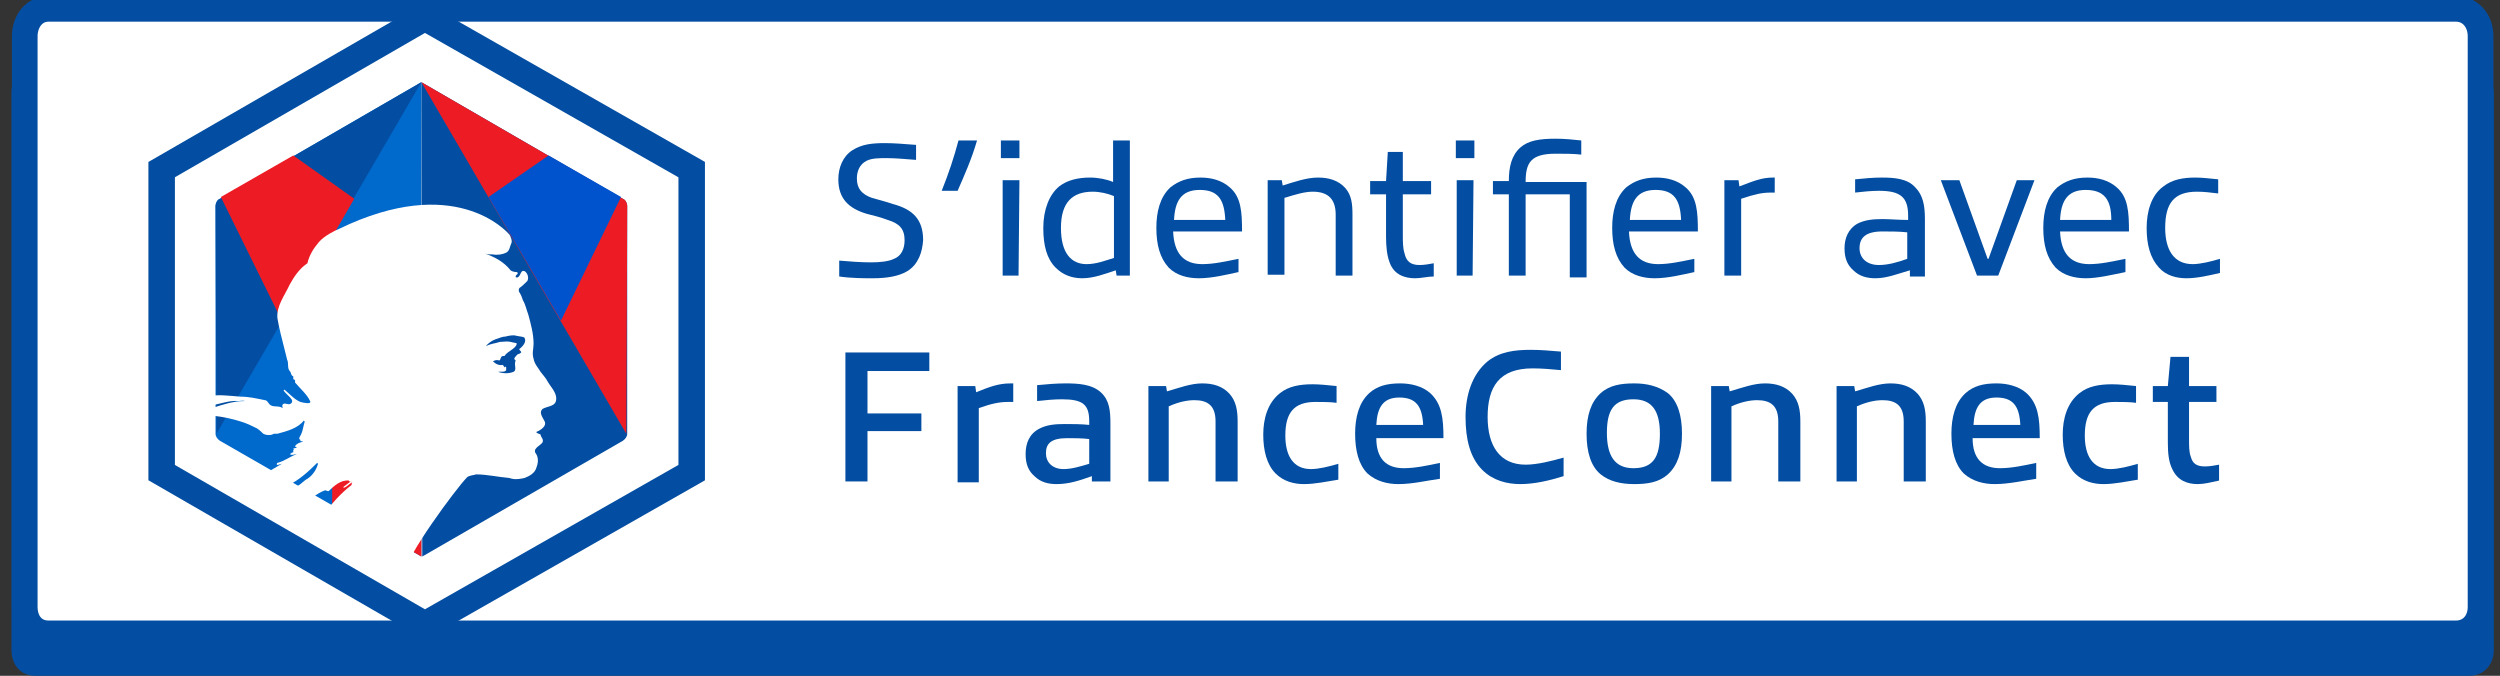 <?xml version="1.0" encoding="utf-8"?>
<!-- Generator: Adobe Illustrator 18.1.1, SVG Export Plug-In . SVG Version: 6.00 Build 0)  -->
<svg version="1.0" xmlns="http://www.w3.org/2000/svg" xmlns:xlink="http://www.w3.org/1999/xlink" x="0px" y="0px"
	 viewBox="0 0 283 76.5" enable-background="new 0 0 283 76.5" xml:space="preserve">
<rect x="0" y="0" width="283" height="76.5" fill="#333333" stroke="none"/>
<g id="Calque_1">
</g>
<g id="Calque_4">
</g>
<g id="Calque_7">
</g>
<g id="Calque_5">
</g>
<g id="Calque_2">
</g>
<g id="Calque_6">
</g>
<g id="Calque_3">
	<path id="XMLID_132_" fill="#034EA2" d="M48.1,7.5H4c-1.7,0-2.7,1.4-2.7,3v63.1c0,1.6,1,2.9,2.7,2.9h275.5c1.7,0,2.8-1.3,2.8-2.9
		V10.6c0-1.6-1.1-3-2.8-3H48.1"/>
	<path id="XMLID_131_" fill="#FFFFFF" stroke="#034EA2" stroke-width="2.909" stroke-miterlimit="10" d="M49.1,1H5.5
		C3.8,1,2.8,2.5,2.8,4.1v64.6c0,1.7,1,3,2.7,3H278c1.7,0,2.8-1.3,2.8-3V4.1c0-1.7-1.1-3.1-2.8-3.1H49.1"/>
	<g>
		<path fill="#034EA2" d="M102.7,30.7c-1,0.6-2.4,0.8-3.9,0.8c-1,0-2.4,0-3.8-0.2v-1.8c1.2,0.1,2.4,0.2,3.6,0.2c1,0,2-0.1,2.6-0.4
			c0.8-0.3,1.2-1.1,1.2-2.1c0-1.3-0.6-1.9-1.9-2.3c-0.8-0.3-1.6-0.5-2.4-0.7c-2-0.6-3.2-1.7-3.2-3.9c0-1.3,0.5-2.6,1.6-3.3
			c1.1-0.7,2.3-0.8,3.7-0.8c1,0,2.2,0.1,3.5,0.2v1.7c-1.2-0.1-2.4-0.2-3.3-0.2c-0.9,0-1.7,0-2.3,0.3c-0.8,0.4-1.1,1.2-1.1,2
			c0,1.2,0.6,1.8,1.7,2.2c0.7,0.2,1.5,0.4,2.4,0.7c2.2,0.6,3.4,1.7,3.4,4.1C104.4,28.5,104,29.9,102.7,30.7z"/>
		<path fill="#034EA2" d="M106.6,21.6c0.8-2,1.4-3.8,1.9-5.7h2.1c-0.6,2.1-1.5,4.1-2.2,5.7H106.6z"/>
		<path fill="#034EA2" d="M113.3,17.9v-2h2.1v2H113.3z M115.3,31.2h-1.8V20.4h1.9L115.3,31.2L115.3,31.2z"/>
		<path fill="#034EA2" d="M126.4,31.2l-0.1-0.6c-1.2,0.4-2.5,0.9-3.8,0.9c-1.2,0-2.2-0.4-3-1.2c-1-1-1.4-2.5-1.4-4.5
			c0-2.1,0.7-3.8,1.8-4.7c0.9-0.7,2.1-1,3.5-1c0.9,0,1.9,0.2,2.6,0.5v-4.7h1.9v15.3H126.4z M126.1,29.2v-7c-0.7-0.3-1.6-0.5-2.4-0.5
			c-2.3,0-3.6,1.2-3.6,4.1c0,2.9,1.2,4.1,2.9,4.1C124.1,29.9,125.1,29.5,126.1,29.2z"/>
		<path fill="#034EA2" d="M135.7,31.5c-1.2,0-2.5-0.3-3.4-1.2c-1-1.1-1.4-2.6-1.4-4.5c0-1.8,0.4-3.5,1.6-4.6
			c0.9-0.7,1.9-1.1,3.4-1.1c1.2,0,2.4,0.3,3.3,1.1c1.3,1.1,1.4,2.8,1.4,5h-7.8c0.1,2.5,1.2,3.7,3.3,3.7c1.3,0,2.6-0.3,4.1-0.6v1.5
			C138.8,31.1,137.2,31.5,135.7,31.5z M135.8,21.5c-2.1,0-2.8,1.3-2.9,3.4h5.8C138.6,22.6,137.9,21.5,135.8,21.5z"/>
		<path fill="#034EA2" d="M151.2,31.2v-6.9c0-1.9-1-2.6-2.6-2.6c-0.9,0-1.9,0.3-3.2,0.7v8.7h-1.9V20.4h1.6l0.1,0.6
			c1.3-0.4,2.7-0.9,4-0.9c1.2,0,2.3,0.3,3.1,1.2c0.7,0.8,0.8,1.8,0.8,3v6.9H151.2z"/>
		<path fill="#034EA2" d="M160.2,31.5c-1.2,0-2.4-0.4-2.9-1.8c-0.3-0.8-0.4-1.8-0.4-2.9v-4.8h-1.8v-1.5h1.8l0.2-3.3h1.7v3.3h3.2v1.5
			h-3.2v4.6c0,0.8,0,1.5,0.2,2.1c0.2,0.9,0.7,1.3,1.7,1.3c0.5,0,1.1-0.1,1.6-0.2v1.5C161.6,31.3,160.9,31.5,160.2,31.5z"/>
		<path fill="#034EA2" d="M164.8,17.9v-2h2.1v2H164.8z M166.7,31.2h-1.8V20.4h1.9L166.7,31.2L166.7,31.2z"/>
		<path fill="#034EA2" d="M177.7,31.2v-9.2h-5v9.2h-1.9v-9.2H169v-1.5h1.8c0-1.6,0.3-2.9,1.3-3.8c0.9-0.8,2.2-1,4-1
			c1,0,2,0.1,2.9,0.2v1.6c-0.9-0.1-1.9-0.1-2.9-0.1c-2.8,0-3.4,1-3.4,3.2h6.9v10.8H177.7z"/>
		<path fill="#034EA2" d="M187.3,31.5c-1.2,0-2.5-0.3-3.4-1.2c-1-1.1-1.4-2.6-1.4-4.5c0-1.8,0.4-3.5,1.6-4.6
			c0.9-0.7,1.9-1.1,3.4-1.1c1.2,0,2.4,0.3,3.3,1.1c1.3,1.1,1.4,2.8,1.4,5h-7.8c0.1,2.5,1.2,3.7,3.3,3.7c1.3,0,2.6-0.3,4.1-0.6v1.5
			C190.4,31.1,188.8,31.5,187.3,31.5z M187.4,21.5c-2.1,0-2.8,1.3-2.9,3.4h5.8C190.2,22.6,189.5,21.5,187.4,21.5z"/>
		<path fill="#034EA2" d="M195.2,31.2V20.4h1.6l0.1,0.7c1.6-0.6,2.5-1,3.8-1c0,0,0.1,0,0.2,0v1.7c-0.1,0-0.3,0-0.4,0
			c-1.1,0-1.9,0.2-3.4,0.7v8.7H195.2z"/>
		<path fill="#034EA2" d="M216.2,31.2l0-0.6c-1.4,0.4-2.6,0.9-3.9,0.9c-0.9,0-1.8-0.2-2.5-0.9c-0.7-0.6-1-1.4-1-2.5
			c0-1.1,0.4-2.2,1.5-2.8c0.8-0.4,1.7-0.5,2.8-0.5c0.8,0,1.9,0.1,2.9,0.1v-0.5c0-2.1-0.9-2.8-3.3-2.8c-0.9,0-1.8,0.1-2.7,0.2v-1.5
			c1-0.1,2-0.2,3-0.2c1.4,0,2.9,0.1,3.8,1.1c0.9,0.9,1.1,2.1,1.1,3.6v6.5H216.2z M215.9,26.3c-0.9-0.1-2-0.1-2.8-0.1
			c-1.9,0-2.6,0.7-2.6,1.9c0,1.1,0.8,1.9,2.2,1.9c1,0,2.1-0.3,3.2-0.7V26.3z"/>
		<path fill="#034EA2" d="M223.8,31.2l-4.1-10.8h2.1l3.2,8.9h0.1l3.2-8.9h2l-4.1,10.8H223.8z"/>
		<path fill="#034EA2" d="M236.1,31.5c-1.2,0-2.5-0.3-3.4-1.2c-1-1.1-1.4-2.6-1.4-4.5c0-1.8,0.4-3.5,1.6-4.6
			c0.9-0.7,1.9-1.1,3.4-1.1c1.2,0,2.4,0.3,3.3,1.1c1.3,1.1,1.4,2.8,1.4,5h-7.8c0.1,2.5,1.2,3.7,3.3,3.7c1.3,0,2.6-0.3,4.1-0.6v1.5
			C239.1,31.1,237.5,31.5,236.1,31.5z M236.1,21.5c-2.1,0-2.8,1.3-2.9,3.4h5.8C239,22.6,238.2,21.5,236.1,21.5z"/>
		<path fill="#034EA2" d="M247.5,31.5c-1.1,0-2.3-0.3-3.1-1.2c-1-1.1-1.4-2.6-1.4-4.5c0-1.8,0.5-3.7,1.9-4.7c1-0.8,2.3-1,3.6-1
			c0.8,0,1.6,0.1,2.6,0.2v1.6c-0.8-0.1-1.6-0.2-2.4-0.2c-2.6,0-3.6,1.3-3.6,4.1c0,2.5,1,4.1,3.1,4.1c0.9,0,2.1-0.3,3.1-0.6v1.6
			C250,31.2,248.7,31.5,247.5,31.5z"/>
		<path fill="#034EA2" d="M98.2,48.7v5.8h-2.5V39.9h9.5v2.1h-7v4.8h6.1v2H98.2z"/>
		<path fill="#034EA2" d="M108.4,54.5V43.7h2l0.1,0.7c1.5-0.6,2.5-1,3.9-1c0,0,0.1,0,0.3,0v2.1c-0.2,0-0.4,0-0.6,0
			c-1,0-1.9,0.2-3.3,0.7v8.4H108.4z"/>
		<path fill="#034EA2" d="M123.6,54.5l0-0.6c-1.4,0.5-2.6,0.9-4,0.9c-0.9,0-1.8-0.2-2.5-0.9c-0.7-0.6-1-1.4-1-2.5
			c0-1.2,0.4-2.3,1.6-2.9c0.8-0.4,1.7-0.5,2.8-0.5c0.8,0,1.9,0,2.8,0.1v-0.4c0-1.9-0.7-2.5-3.1-2.5c-0.9,0-1.9,0.1-2.8,0.2v-1.8
			c1-0.1,2.2-0.2,3.2-0.2c1.5,0,3,0.1,4,1c1,0.9,1.1,2.1,1.1,3.6v6.5H123.6z M123.3,49.7c-0.8-0.1-1.8-0.1-2.5-0.1
			c-1.8,0-2.4,0.6-2.4,1.7c0,1,0.7,1.8,2,1.8c0.9,0,1.9-0.3,2.9-0.6V49.7z"/>
		<path fill="#034EA2" d="M137.6,54.5v-6.8c0-1.8-0.9-2.4-2.4-2.4c-0.8,0-1.8,0.2-2.9,0.7v8.5h-2.3V43.7h2l0.1,0.6
			c1.4-0.4,2.7-0.9,4-0.9c1.2,0,2.3,0.3,3.1,1.2c0.7,0.8,0.9,1.8,0.9,3.1v6.8H137.6z"/>
		<path fill="#034EA2" d="M147.6,54.8c-1.1,0-2.3-0.3-3.2-1.2c-1-1-1.4-2.6-1.4-4.4c0-1.8,0.5-3.6,1.9-4.7c1-0.8,2.3-1,3.7-1
			c0.8,0,1.7,0.1,2.7,0.2v1.9c-0.7-0.1-1.6-0.1-2.4-0.1c-2.4,0-3.4,1.2-3.4,3.8c0,2.3,0.9,3.8,2.9,3.8c0.9,0,2.1-0.3,3.1-0.6v1.8
			C150.2,54.5,148.9,54.8,147.6,54.8z"/>
		<path fill="#034EA2" d="M158.3,54.8c-1.2,0-2.5-0.3-3.5-1.2c-1-1-1.4-2.6-1.4-4.5c0-1.8,0.4-3.5,1.6-4.6c0.9-0.8,2-1.1,3.5-1.1
			c1.2,0,2.5,0.3,3.4,1.1c1.3,1.2,1.5,2.8,1.5,5.1h-7.6c0,2.3,1.1,3.4,3.1,3.4c1.3,0,2.7-0.3,4.1-0.6v1.8
			C161.5,54.4,159.9,54.8,158.3,54.8z M158.4,45c-1.9,0-2.5,1.2-2.6,3.1h5.3C161,46,160.3,45,158.4,45z"/>
		<path fill="#034EA2" d="M172.1,54.8c-1.5,0-3.1-0.4-4.3-1.6c-1.4-1.4-1.9-3.5-1.9-6c0-2.4,0.7-4.8,2.5-6.3
			c1.4-1.1,3.1-1.3,4.9-1.3c1.1,0,2.2,0.1,3.4,0.2v2.1c-1-0.1-2.2-0.2-3.2-0.2c-3.8,0-5.1,2.1-5.1,5.5c0,3.3,1.4,5.4,4.3,5.4
			c1.3,0,2.9-0.4,4.3-0.8v2.1C175.4,54.4,173.7,54.8,172.1,54.8z"/>
		<path fill="#034EA2" d="M181.2,53.7c-1.1-0.9-1.6-2.5-1.6-4.6s0.5-3.6,1.6-4.6c1-0.9,2.3-1.1,3.8-1.1c1.4,0,2.7,0.3,3.8,1.1
			c1.1,0.9,1.6,2.5,1.6,4.6c0,2.1-0.5,3.6-1.6,4.6c-1,0.9-2.3,1.1-3.8,1.1S182.2,54.5,181.2,53.7z M187.9,49.1c0-2.6-0.9-3.9-3-3.9
			c-2.2,0-3,1.2-3,3.8c0,2.6,0.9,4,3,4C187.1,53,187.9,51.8,187.9,49.1z"/>
		<path fill="#034EA2" d="M201.3,54.5v-6.8c0-1.8-0.9-2.4-2.4-2.4c-0.8,0-1.8,0.2-2.9,0.7v8.5h-2.3V43.7h2l0.1,0.6
			c1.4-0.4,2.7-0.9,4-0.9c1.2,0,2.3,0.3,3.1,1.2c0.7,0.8,0.9,1.8,0.9,3.1v6.8H201.3z"/>
		<path fill="#034EA2" d="M215.5,54.5v-6.8c0-1.8-0.9-2.4-2.4-2.4c-0.8,0-1.8,0.2-2.9,0.7v8.5h-2.3V43.7h2l0.1,0.6
			c1.4-0.4,2.7-0.9,4-0.9c1.2,0,2.3,0.3,3.1,1.2c0.7,0.8,0.9,1.8,0.9,3.1v6.8H215.5z"/>
		<path fill="#034EA2" d="M225.8,54.8c-1.2,0-2.5-0.3-3.5-1.2c-1-1-1.4-2.6-1.4-4.5c0-1.8,0.4-3.5,1.6-4.6c0.9-0.8,2-1.1,3.5-1.1
			c1.2,0,2.5,0.3,3.4,1.1c1.3,1.2,1.5,2.8,1.5,5.1h-7.6c0,2.3,1.1,3.4,3.1,3.4c1.3,0,2.7-0.3,4.1-0.6v1.8
			C229.1,54.4,227.4,54.8,225.8,54.8z M226,45c-1.9,0-2.5,1.2-2.6,3.1h5.3C228.6,46,227.9,45,226,45z"/>
		<path fill="#034EA2" d="M238.1,54.8c-1.1,0-2.3-0.3-3.2-1.2c-1-1-1.4-2.6-1.4-4.4c0-1.8,0.5-3.6,1.9-4.7c1-0.8,2.3-1,3.7-1
			c0.8,0,1.7,0.1,2.7,0.2v1.9c-0.7-0.1-1.6-0.1-2.4-0.1c-2.4,0-3.4,1.2-3.4,3.8c0,2.3,0.9,3.8,2.9,3.8c0.9,0,2.1-0.3,3.1-0.6v1.8
			C240.7,54.5,239.4,54.8,238.1,54.8z"/>
		<path fill="#034EA2" d="M248.8,54.8c-1.2,0-2.3-0.4-2.9-1.7c-0.4-0.8-0.5-1.8-0.5-3v-4.6h-1.7v-1.8h1.7l0.3-3.3h2.1v3.3h3.1v1.8
			h-3.1v4.2c0,0.8,0,1.5,0.2,2c0.2,0.8,0.7,1.1,1.6,1.1c0.5,0,1.1-0.1,1.6-0.2v1.8C250.3,54.6,249.5,54.8,248.8,54.8z"/>
	</g>
	<g>
		<path id="XMLID_102_" fill="none" stroke="#034EA2" stroke-width="3" stroke-miterlimit="10" d="M18.3,19.2v34.3l29.8,17.2
			l30.2-17.2V23.3v-4.1L48.1,2L18.3,19.2z"/>
	</g>
	<g>
		<g>
			<path fill="#EA212E" d="M39.3,18.3C39.3,18.3,39.2,18.3,39.3,18.3C39.3,18.2,39.3,18.2,39.3,18.3z"/>
		</g>
		<path id="XMLID_101_" fill="#0069CC" d="M47.7,63L24.9,49.9c-0.3-0.2-0.5-0.5-0.5-0.8V23.3c0-0.3,0.2-0.7,0.5-0.8L47.7,9.3"/>
		<path id="XMLID_88_" fill="#ED1C24" d="M47.7,63l-9.9-5.7c-0.1-0.1-0.2-0.2-0.2-0.3V46.2c0-0.1,0.1-0.3,0.2-0.3l9.9-5.8"/>
		<g>
			<path id="XMLID_87_" fill="#034EA2" d="M24.5,49.1l-0.1-25.8c0-0.3,0.2-0.7,0.5-0.8L47.7,9.3"/>
		</g>
		<g>
			<polygon fill="#ED1C24" points="25,22.3 32,36.5 40.1,22.5 33.2,17.6 			"/>
		</g>
		<g>
			<path fill="#EA212E" d="M56.1,18.3C56.2,18.3,56.2,18.3,56.1,18.3C56.2,18.2,56.1,18.2,56.1,18.3z"/>
		</g>
		<g>
			<path id="XMLID_78_" fill="#034EA2" d="M47.8,63l22.7-13.1c0.3-0.2,0.5-0.5,0.5-0.8V23.3c0-0.3-0.2-0.7-0.5-0.8L47.7,9.3"/>
		</g>
		<g>
			<path id="XMLID_77_" fill="#ED1C24" d="M70.9,49.1L71,23.3c0-0.3-0.2-0.7-0.5-0.8L47.7,9.3"/>
		</g>
		<g>
			<polygon fill="#0053CC" points="70.3,22.3 63.5,36.3 55.3,22.3 62.1,17.6 			"/>
		</g>
		<path fill="#FFFFFF" d="M52.9,54c0.3-0.2,0.7-0.2,1-0.3c1.2,0,2.5,0.3,3.7,0.4c0.1,0,0.3,0.1,0.4,0.1c0.4,0.1,1,0,1.4-0.1
			c0.5-0.2,1.1-0.5,1.3-1.1c0.2-0.5,0.3-1.1,0-1.6c-0.5-0.6,0.4-0.9,0.7-1.3c0.2-0.4-0.2-0.6-0.2-0.9c-0.1-0.1-0.4-0.1-0.5-0.3
			c0.5-0.2,1.3-0.7,0.9-1.3c-0.2-0.4-0.6-0.9-0.2-1.3c0.5-0.3,1.3-0.3,1.5-0.8c0.3-0.9-0.5-1.6-0.9-2.3c-0.2-0.4-0.5-0.7-0.8-1.1
			c-0.3-0.5-0.7-0.9-0.8-1.5c-0.2-0.6,0-1.1,0-1.7c0-1.1-0.3-2.2-0.6-3.3c-0.2-0.5-0.3-1.1-0.6-1.6c-0.1-0.3-0.2-0.6-0.4-0.9
			c-0.1-0.1-0.1-0.4,0-0.5c0.3-0.2,0.6-0.5,0.9-0.8c0.2-0.4,0-0.9-0.3-1.1c-0.5-0.2-0.4,0.5-0.8,0.7c-0.1,0-0.1,0-0.2,0
			c-0.1-0.2,0.1-0.3,0.2-0.4c0-0.1,0-0.2-0.1-0.2c-0.3,0-0.6-0.1-0.7-0.2c-0.8-1-1.8-1.5-2.9-1.9c0.3,0.1,0.6,0.1,0.9,0.1
			c0.5,0.1,1.1,0,1.5-0.2c0.4-0.2,0.4-0.7,0.6-1.1c0.1-0.3-0.1-0.7-0.2-0.9c-0.4-0.5-6.3-7-19.3-0.7l0,0c-0.5,0.2-1.7,0.8-2.3,1.5
			c-0.6,0.7-1.1,1.5-1.3,2.4c-0.9,0.6-1.5,1.5-2,2.4c-0.6,1.3-1.5,2.4-1.4,3.8c0.2,1.2,0.5,2.3,0.8,3.5c0.1,0.4,0.2,0.8,0.3,1.2
			c0.2,0.4,0,1,0.3,1.3c0.2,0.2,0.1,0.5,0.4,0.6c0,0.1,0,0.2,0,0.3c0.1,0.1,0.1,0.1,0.2,0.1c0,0.1,0,0.2,0,0.3
			c0.6,0.7,1.4,1.4,1.7,2.1c0.2,0.4-0.7,0.2-1.1,0.1c-0.7-0.3-1.2-0.9-1.8-1.4c0,0-0.1,0.1-0.1,0.1c0.3,0.5,1.4,1.1,0.8,1.5
			c-0.3,0.2-0.7-0.2-0.9,0.1c-0.1,0.1,0,0.3,0,0.4c-0.4-0.3-0.9-0.1-1.3-0.3c-0.3-0.1-0.4-0.6-0.7-0.6c-1-0.2-1.8-0.4-2.8-0.4
			c-1.3-0.1-2.6-0.3-3.9,0c-1.2,0.1-2,1-2.7,1.9c0,0.1,0,0.2,0,0.2c0.5,0.1,0.7-0.4,1.2-0.5c0.7-0.2,1.4-0.5,2.1-0.6
			c1.1-0.2,2.1-0.6,3.1-0.5c0.2,0,0.5-0.1,0.7,0c-1.3,0-2.5,0.4-3.7,0.8c-0.9,0.3-1.7,0.3-2.5,0.8c1.9-0.1,3.8,0.1,5.7,0.7
			c0.7,0.2,1.3,0.5,1.9,0.8c0.3,0.2,0.5,0.4,0.7,0.6c0.4,0.2,0.9,0.2,1.2,0c0.1,0,0.3,0,0.4,0c1.1-0.3,2.3-0.6,3-1.5
			c0,0.1,0.1,0.1,0.1,0.1c-0.2,0.6-0.2,1.2-0.6,1.8c0,0.1-0.1,0.2,0.1,0.3c0.1,0,0.1,0,0.1,0c-0.1,0-0.1,0-0.1,0.1
			c0,0.1,0.2,0,0.3,0.1c-0.4,0.1-0.7,0.2-0.9,0.5c0,0.1,0.1,0.1,0.2,0.1c-0.1,0.2-0.4,0.1-0.4,0.2c0,0,0.1,0.1,0.1,0.1
			c-0.1,0-0.1,0-0.1,0.1c0,0.1,0,0.1,0,0.2c-0.2,0-0.3,0.2-0.4,0.2c0.3,0.2,0.5,0,0.8,0c-0.8,0.3-1.4,0.8-2.2,1
			c-0.1,0,0,0.2-0.1,0.2c0.2,0.1,0.4-0.1,0.6-0.1c-1,0.6-2,1.2-3.1,1.8c0,0-0.1,0.2-0.1,0.3c-0.1,0-0.2,0-0.3,0
			c-0.1,0.1-0.1,0.3-0.2,0.4c0.4,0.2,0.8-0.3,1,0c0.1,0-0.1,0.1-0.3,0.1c-0.1,0-0.1,0.1-0.1,0.2c-0.1,0-0.1,0-0.2,0
			c-0.1,0.2-0.3,0.2-0.3,0.4c-0.1,0-0.3,0-0.4,0.2c1.6-0.3,3.3-0.2,4.8-1c1.2-0.6,2.2-1.5,3.2-2.5c0,0,0.1,0.1,0.1,0.1
			c-0.2,0.7-0.6,1.3-1.2,1.7c-0.4,0.2-0.7,0.6-1.1,0.8c-0.2,0.2-0.4,0.3-0.6,0.5c-2.5,1-3.4,2.4-2.4,2.3c0.6,0,1.2,0,1.8-0.1
			c0.4-0.1,0.9-0.4,1.3-0.5c0,0.1,0,0.1,0,0.1c1.1-0.5,1.9-1.4,3-1.8c0.1,0,0.2,0.1,0.4,0.1c0.6-0.6,1.4-1.3,2.3-1.2
			c0,0.1,0,0.1,0.1,0.1c0,0,0,0,0.1,0c0,0,0.1,0,0.1-0.1c0,0.1,0,0.1-0.1,0.1c-0.3,0.2-0.5,0.4-0.8,0.6c-0.1,0.1,0,0.1,0.1,0.1
			c0.4-0.2,0.6-0.5,0.9-0.6c-0.1,0.1-0.1,0.2-0.1,0.3c-1.3,1-2.2,2.1-3.2,3.3l9.6,6C45.7,63.4,51.6,55.3,52.9,54z M56.1,38.4
			c0.4-0.1,0.7-0.3,1.1-0.3c0.4-0.1,0.9-0.2,1.2-0.1c0.4,0.1,1,0.1,1,0.3c0.2,0.4-0.2,0.9-0.6,1.2c-0.1,0.1,0.2,0.2,0.2,0.4
			c-0.1,0.1-0.3,0.2-0.4,0.2c-0.1,0.1-0.3,0.3-0.4,0.5c0.1,0,0,0.2,0.2,0.2c-0.3,0.4,0.2,1.1-0.3,1.3c-0.5,0.2-1.1,0.2-1.7,0
			c0.3-0.1,0.7,0.1,0.9-0.2c0-0.1,0-0.2,0-0.3c0-0.1-0.1-0.1-0.1-0.1c-0.1,0.1-0.1,0.1-0.1,0.1c0-0.1-0.2-0.3-0.2-0.3
			c-0.4,0.1-0.8-0.1-1.1-0.4c0.2-0.1,0.4-0.2,0.7-0.1c0.2,0,0.1-0.4,0.4-0.5c0.1,0,0.1,0,0.2,0c0.4-0.6,1.3-0.8,1.4-1.4
			c0-0.1-0.4-0.1-0.7-0.2c-0.4-0.1-0.8,0-1.2,0c-0.6,0.2-1.1,0.2-1.6,0.5C55.2,38.9,55.6,38.6,56.1,38.4z"/>
	</g>
</g>
</svg>
